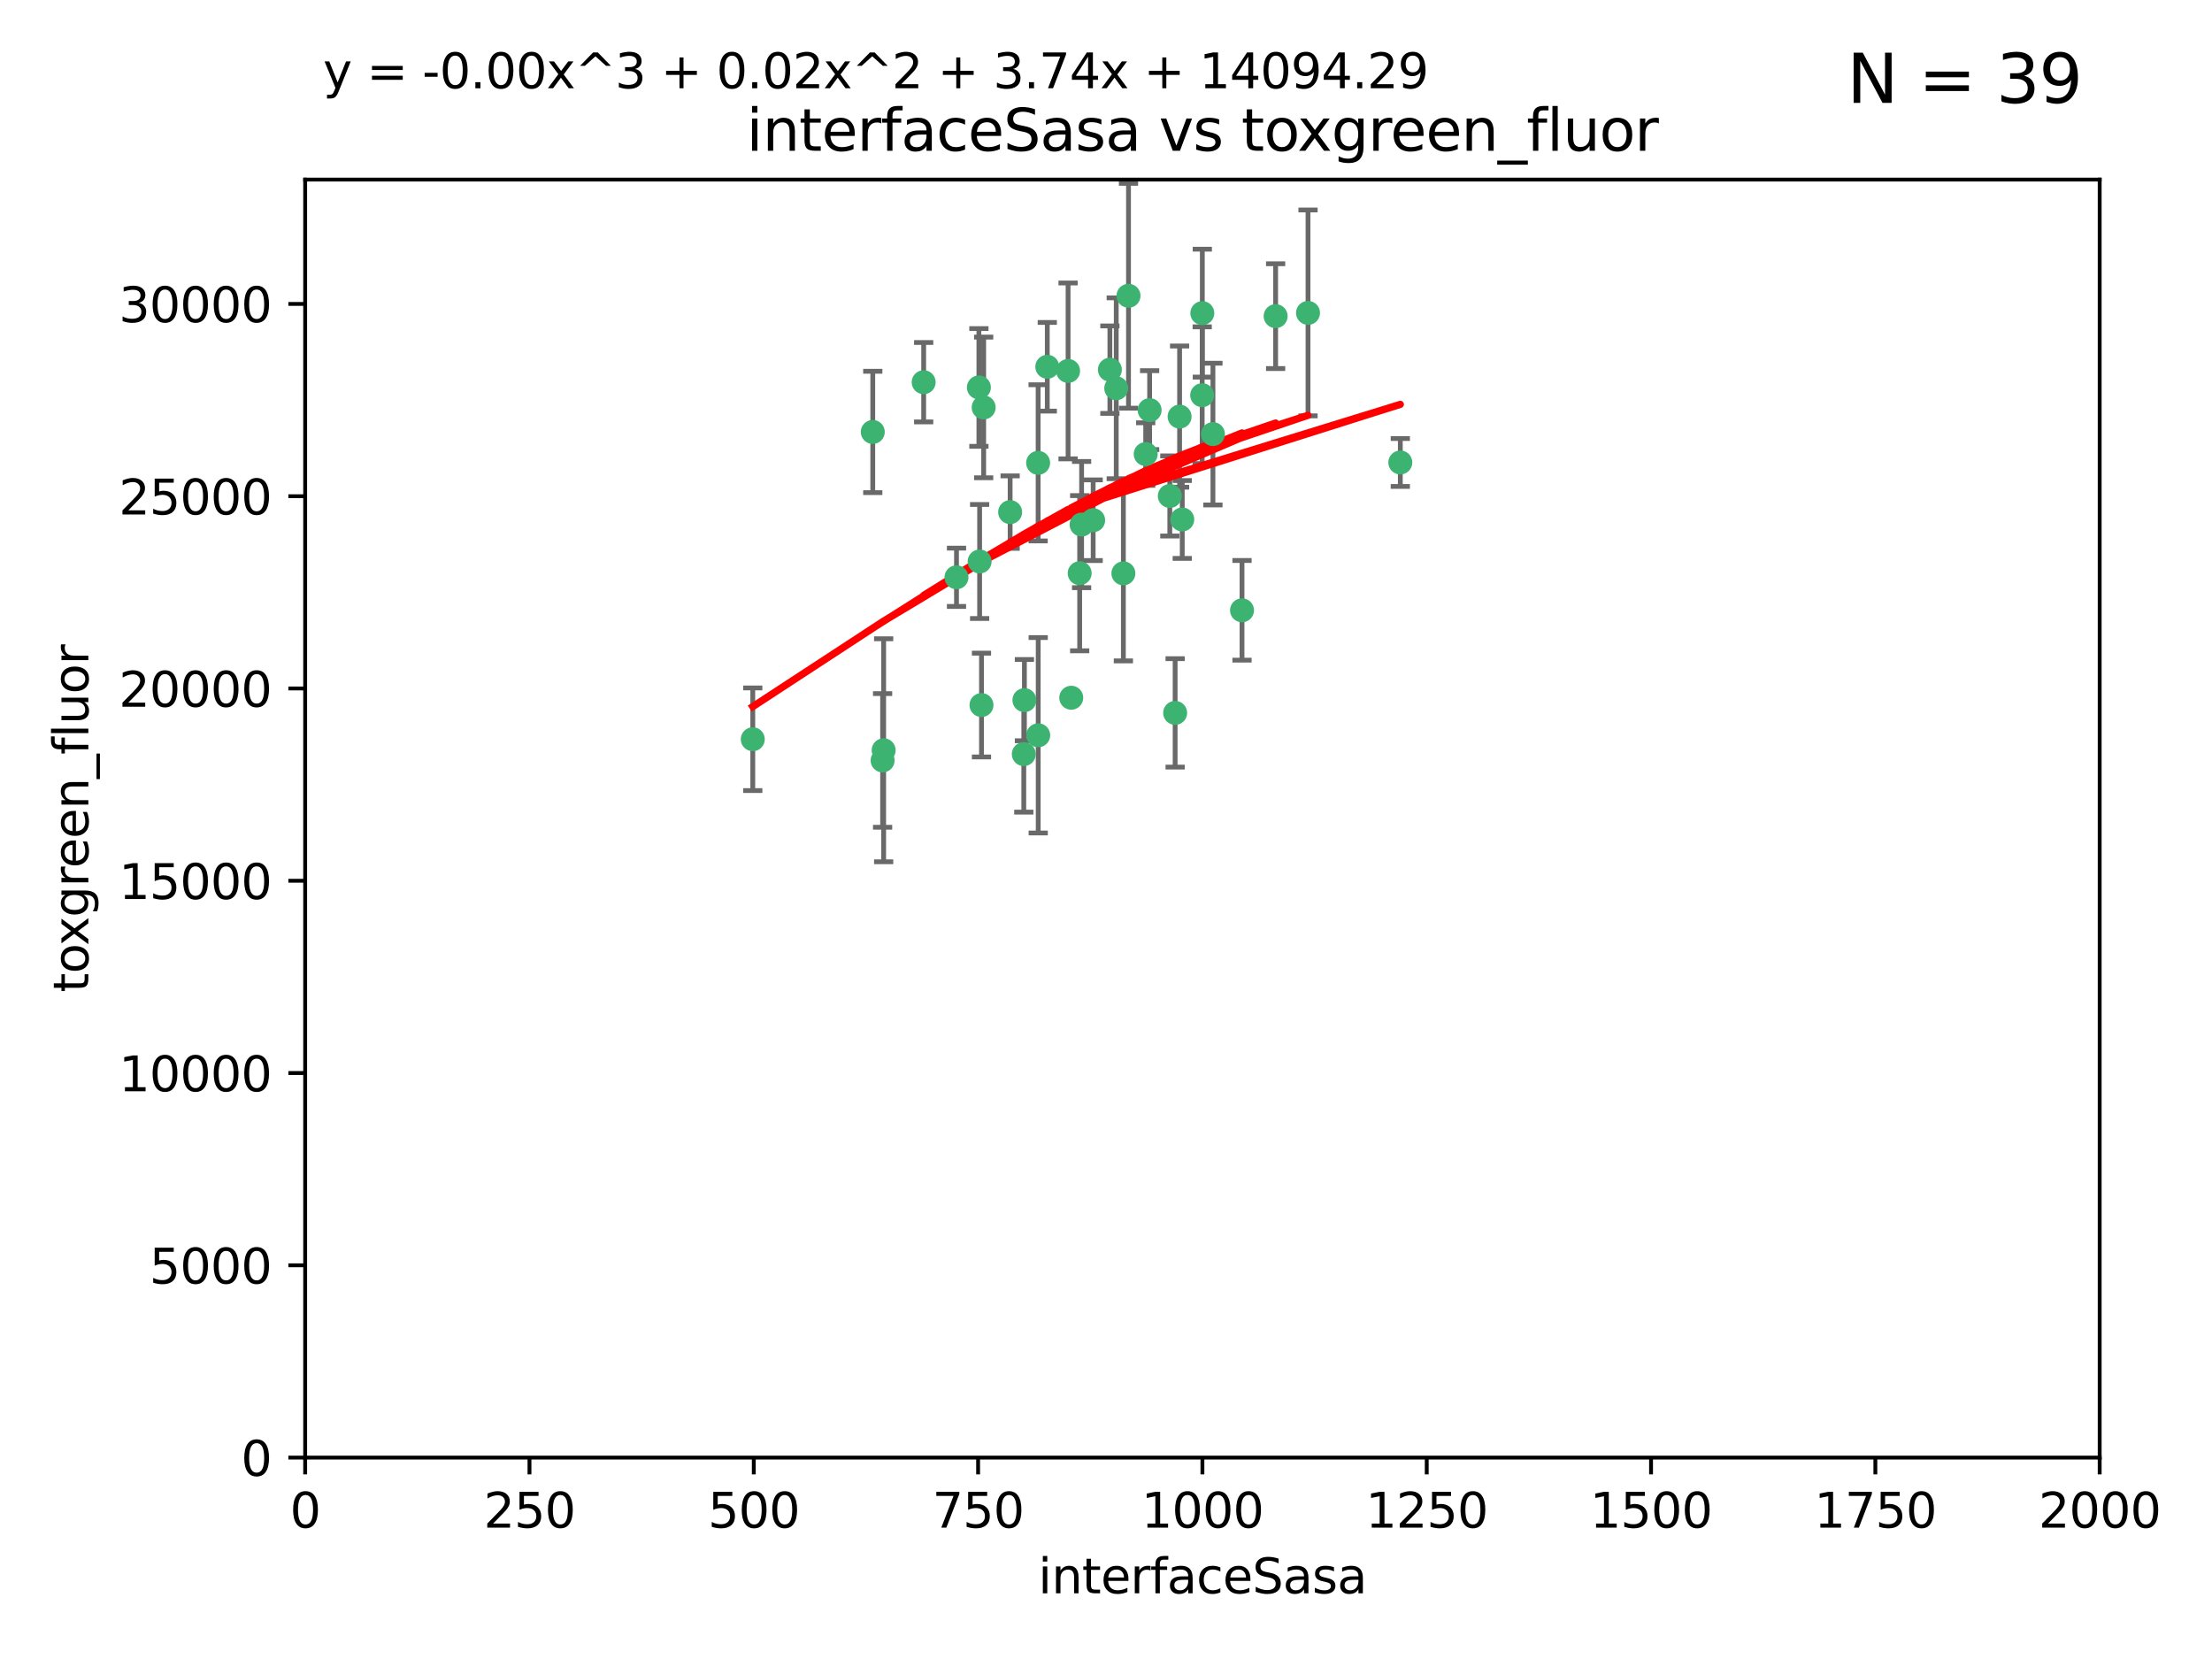 <?xml version="1.0" encoding="utf-8" standalone="no"?>
<!DOCTYPE svg PUBLIC "-//W3C//DTD SVG 1.1//EN"
  "http://www.w3.org/Graphics/SVG/1.1/DTD/svg11.dtd">
<svg xmlns:xlink="http://www.w3.org/1999/xlink" width="460.8pt" height="345.6pt" viewBox="0 0 460.8 345.6" xmlns="http://www.w3.org/2000/svg" version="1.1">
 <defs>
  <style type="text/css">*{stroke-linejoin: round; stroke-linecap: butt}</style>
 </defs>
 <g id="figure_1">
  <g id="patch_1">
   <path d="M 0 345.6 
L 460.8 345.6 
L 460.8 0 
L 0 0 
z
" style="fill: #ffffff"/>
  </g>
  <g id="axes_1">
   <g id="patch_2">
    <path d="M 63.571 303.64 
L 437.4 303.64 
L 437.4 37.411 
L 63.571 37.411 
z
" style="fill: #ffffff"/>
   </g>
   <g id="PathCollection_1">
    <defs>
     <path id="m21796eef54" d="M 0 1.118 
C 0.297 1.118 0.581 1 0.791 0.791 
C 1 0.581 1.118 0.297 1.118 0 
C 1.118 -0.297 1 -0.581 0.791 -0.791 
C 0.581 -1 0.297 -1.118 0 -1.118 
C -0.297 -1.118 -0.581 -1 -0.791 -0.791 
C -1 -0.581 -1.118 -0.297 -1.118 0 
C -1.118 0.297 -1 0.581 -0.791 0.791 
C -0.581 1 -0.297 1.118 0 1.118 
z
" style="stroke: #3cb371"/>
    </defs>
    <g clip-path="url(#p84c260fe62)">
     <use xlink:href="#m21796eef54" x="243.693" y="103.319" style="fill: #3cb371; stroke: #3cb371"/>
     <use xlink:href="#m21796eef54" x="272.484" y="65.184" style="fill: #3cb371; stroke: #3cb371"/>
     <use xlink:href="#m21796eef54" x="239.489" y="85.438" style="fill: #3cb371; stroke: #3cb371"/>
     <use xlink:href="#m21796eef54" x="250.437" y="82.326" style="fill: #3cb371; stroke: #3cb371"/>
     <use xlink:href="#m21796eef54" x="218.168" y="76.407" style="fill: #3cb371; stroke: #3cb371"/>
     <use xlink:href="#m21796eef54" x="265.738" y="65.86" style="fill: #3cb371; stroke: #3cb371"/>
     <use xlink:href="#m21796eef54" x="246.284" y="108.214" style="fill: #3cb371; stroke: #3cb371"/>
     <use xlink:href="#m21796eef54" x="252.676" y="90.426" style="fill: #3cb371; stroke: #3cb371"/>
     <use xlink:href="#m21796eef54" x="235.088" y="61.614" style="fill: #3cb371; stroke: #3cb371"/>
     <use xlink:href="#m21796eef54" x="258.734" y="127.138" style="fill: #3cb371; stroke: #3cb371"/>
     <use xlink:href="#m21796eef54" x="232.534" y="80.887" style="fill: #3cb371; stroke: #3cb371"/>
     <use xlink:href="#m21796eef54" x="234.02" y="119.44" style="fill: #3cb371; stroke: #3cb371"/>
     <use xlink:href="#m21796eef54" x="223.161" y="145.351" style="fill: #3cb371; stroke: #3cb371"/>
     <use xlink:href="#m21796eef54" x="238.669" y="94.593" style="fill: #3cb371; stroke: #3cb371"/>
     <use xlink:href="#m21796eef54" x="227.725" y="108.37" style="fill: #3cb371; stroke: #3cb371"/>
     <use xlink:href="#m21796eef54" x="210.43" y="106.684" style="fill: #3cb371; stroke: #3cb371"/>
     <use xlink:href="#m21796eef54" x="231.211" y="77.01" style="fill: #3cb371; stroke: #3cb371"/>
     <use xlink:href="#m21796eef54" x="213.404" y="145.851" style="fill: #3cb371; stroke: #3cb371"/>
     <use xlink:href="#m21796eef54" x="245.731" y="86.787" style="fill: #3cb371; stroke: #3cb371"/>
     <use xlink:href="#m21796eef54" x="204.916" y="84.877" style="fill: #3cb371; stroke: #3cb371"/>
     <use xlink:href="#m21796eef54" x="192.417" y="79.621" style="fill: #3cb371; stroke: #3cb371"/>
     <use xlink:href="#m21796eef54" x="213.275" y="157.094" style="fill: #3cb371; stroke: #3cb371"/>
     <use xlink:href="#m21796eef54" x="222.501" y="77.272" style="fill: #3cb371; stroke: #3cb371"/>
     <use xlink:href="#m21796eef54" x="291.711" y="96.341" style="fill: #3cb371; stroke: #3cb371"/>
     <use xlink:href="#m21796eef54" x="224.916" y="119.409" style="fill: #3cb371; stroke: #3cb371"/>
     <use xlink:href="#m21796eef54" x="250.465" y="65.233" style="fill: #3cb371; stroke: #3cb371"/>
     <use xlink:href="#m21796eef54" x="199.256" y="120.261" style="fill: #3cb371; stroke: #3cb371"/>
     <use xlink:href="#m21796eef54" x="204.462" y="146.874" style="fill: #3cb371; stroke: #3cb371"/>
     <use xlink:href="#m21796eef54" x="216.26" y="96.418" style="fill: #3cb371; stroke: #3cb371"/>
     <use xlink:href="#m21796eef54" x="203.92" y="80.711" style="fill: #3cb371; stroke: #3cb371"/>
     <use xlink:href="#m21796eef54" x="181.815" y="89.982" style="fill: #3cb371; stroke: #3cb371"/>
     <use xlink:href="#m21796eef54" x="204.073" y="116.968" style="fill: #3cb371; stroke: #3cb371"/>
     <use xlink:href="#m21796eef54" x="244.803" y="148.507" style="fill: #3cb371; stroke: #3cb371"/>
     <use xlink:href="#m21796eef54" x="216.278" y="153.171" style="fill: #3cb371; stroke: #3cb371"/>
     <use xlink:href="#m21796eef54" x="183.864" y="158.411" style="fill: #3cb371; stroke: #3cb371"/>
     <use xlink:href="#m21796eef54" x="225.318" y="109.281" style="fill: #3cb371; stroke: #3cb371"/>
     <use xlink:href="#m21796eef54" x="184.082" y="156.293" style="fill: #3cb371; stroke: #3cb371"/>
     <use xlink:href="#m21796eef54" x="156.817" y="153.996" style="fill: #3cb371; stroke: #3cb371"/>
    </g>
   </g>
   <g id="matplotlib.axis_1">
    <g id="xtick_1">
     <g id="line2d_1">
      <defs>
       <path id="m7d747f71e4" d="M 0 0 
L 0 3.5 
" style="stroke: #000000; stroke-width: 0.8"/>
      </defs>
      <g>
       <use xlink:href="#m7d747f71e4" x="63.571" y="303.64" style="stroke: #000000; stroke-width: 0.8"/>
      </g>
     </g>
     <g id="text_1">
      <!-- 0 -->
      <g transform="translate(60.39 318.238)scale(0.1 -0.1)">
       <defs>
        <path id="DejaVuSans-30" d="M 2034 4250 
Q 1547 4250 1301 3770 
Q 1056 3291 1056 2328 
Q 1056 1369 1301 889 
Q 1547 409 2034 409 
Q 2525 409 2770 889 
Q 3016 1369 3016 2328 
Q 3016 3291 2770 3770 
Q 2525 4250 2034 4250 
z
M 2034 4750 
Q 2819 4750 3233 4129 
Q 3647 3509 3647 2328 
Q 3647 1150 3233 529 
Q 2819 -91 2034 -91 
Q 1250 -91 836 529 
Q 422 1150 422 2328 
Q 422 3509 836 4129 
Q 1250 4750 2034 4750 
z
" transform="scale(0.016)"/>
       </defs>
       <use xlink:href="#DejaVuSans-30"/>
      </g>
     </g>
    </g>
    <g id="xtick_2">
     <g id="line2d_2">
      <g>
       <use xlink:href="#m7d747f71e4" x="110.3" y="303.64" style="stroke: #000000; stroke-width: 0.8"/>
      </g>
     </g>
     <g id="text_2">
      <!-- 250 -->
      <g transform="translate(100.756 318.238)scale(0.1 -0.1)">
       <defs>
        <path id="DejaVuSans-32" d="M 1228 531 
L 3431 531 
L 3431 0 
L 469 0 
L 469 531 
Q 828 903 1448 1529 
Q 2069 2156 2228 2338 
Q 2531 2678 2651 2914 
Q 2772 3150 2772 3378 
Q 2772 3750 2511 3984 
Q 2250 4219 1831 4219 
Q 1534 4219 1204 4116 
Q 875 4013 500 3803 
L 500 4441 
Q 881 4594 1212 4672 
Q 1544 4750 1819 4750 
Q 2544 4750 2975 4387 
Q 3406 4025 3406 3419 
Q 3406 3131 3298 2873 
Q 3191 2616 2906 2266 
Q 2828 2175 2409 1742 
Q 1991 1309 1228 531 
z
" transform="scale(0.016)"/>
        <path id="DejaVuSans-35" d="M 691 4666 
L 3169 4666 
L 3169 4134 
L 1269 4134 
L 1269 2991 
Q 1406 3038 1543 3061 
Q 1681 3084 1819 3084 
Q 2600 3084 3056 2656 
Q 3513 2228 3513 1497 
Q 3513 744 3044 326 
Q 2575 -91 1722 -91 
Q 1428 -91 1123 -41 
Q 819 9 494 109 
L 494 744 
Q 775 591 1075 516 
Q 1375 441 1709 441 
Q 2250 441 2565 725 
Q 2881 1009 2881 1497 
Q 2881 1984 2565 2268 
Q 2250 2553 1709 2553 
Q 1456 2553 1204 2497 
Q 953 2441 691 2322 
L 691 4666 
z
" transform="scale(0.016)"/>
       </defs>
       <use xlink:href="#DejaVuSans-32"/>
       <use xlink:href="#DejaVuSans-35" x="63.623"/>
       <use xlink:href="#DejaVuSans-30" x="127.246"/>
      </g>
     </g>
    </g>
    <g id="xtick_3">
     <g id="line2d_3">
      <g>
       <use xlink:href="#m7d747f71e4" x="157.028" y="303.64" style="stroke: #000000; stroke-width: 0.8"/>
      </g>
     </g>
     <g id="text_3">
      <!-- 500 -->
      <g transform="translate(147.485 318.238)scale(0.1 -0.1)">
       <use xlink:href="#DejaVuSans-35"/>
       <use xlink:href="#DejaVuSans-30" x="63.623"/>
       <use xlink:href="#DejaVuSans-30" x="127.246"/>
      </g>
     </g>
    </g>
    <g id="xtick_4">
     <g id="line2d_4">
      <g>
       <use xlink:href="#m7d747f71e4" x="203.757" y="303.64" style="stroke: #000000; stroke-width: 0.8"/>
      </g>
     </g>
     <g id="text_4">
      <!-- 750 -->
      <g transform="translate(194.213 318.238)scale(0.1 -0.1)">
       <defs>
        <path id="DejaVuSans-37" d="M 525 4666 
L 3525 4666 
L 3525 4397 
L 1831 0 
L 1172 0 
L 2766 4134 
L 525 4134 
L 525 4666 
z
" transform="scale(0.016)"/>
       </defs>
       <use xlink:href="#DejaVuSans-37"/>
       <use xlink:href="#DejaVuSans-35" x="63.623"/>
       <use xlink:href="#DejaVuSans-30" x="127.246"/>
      </g>
     </g>
    </g>
    <g id="xtick_5">
     <g id="line2d_5">
      <g>
       <use xlink:href="#m7d747f71e4" x="250.486" y="303.64" style="stroke: #000000; stroke-width: 0.8"/>
      </g>
     </g>
     <g id="text_5">
      <!-- 1000 -->
      <g transform="translate(237.761 318.238)scale(0.1 -0.1)">
       <defs>
        <path id="DejaVuSans-31" d="M 794 531 
L 1825 531 
L 1825 4091 
L 703 3866 
L 703 4441 
L 1819 4666 
L 2450 4666 
L 2450 531 
L 3481 531 
L 3481 0 
L 794 0 
L 794 531 
z
" transform="scale(0.016)"/>
       </defs>
       <use xlink:href="#DejaVuSans-31"/>
       <use xlink:href="#DejaVuSans-30" x="63.623"/>
       <use xlink:href="#DejaVuSans-30" x="127.246"/>
       <use xlink:href="#DejaVuSans-30" x="190.869"/>
      </g>
     </g>
    </g>
    <g id="xtick_6">
     <g id="line2d_6">
      <g>
       <use xlink:href="#m7d747f71e4" x="297.214" y="303.64" style="stroke: #000000; stroke-width: 0.8"/>
      </g>
     </g>
     <g id="text_6">
      <!-- 1250 -->
      <g transform="translate(284.489 318.238)scale(0.1 -0.1)">
       <use xlink:href="#DejaVuSans-31"/>
       <use xlink:href="#DejaVuSans-32" x="63.623"/>
       <use xlink:href="#DejaVuSans-35" x="127.246"/>
       <use xlink:href="#DejaVuSans-30" x="190.869"/>
      </g>
     </g>
    </g>
    <g id="xtick_7">
     <g id="line2d_7">
      <g>
       <use xlink:href="#m7d747f71e4" x="343.943" y="303.64" style="stroke: #000000; stroke-width: 0.8"/>
      </g>
     </g>
     <g id="text_7">
      <!-- 1500 -->
      <g transform="translate(331.218 318.238)scale(0.1 -0.1)">
       <use xlink:href="#DejaVuSans-31"/>
       <use xlink:href="#DejaVuSans-35" x="63.623"/>
       <use xlink:href="#DejaVuSans-30" x="127.246"/>
       <use xlink:href="#DejaVuSans-30" x="190.869"/>
      </g>
     </g>
    </g>
    <g id="xtick_8">
     <g id="line2d_8">
      <g>
       <use xlink:href="#m7d747f71e4" x="390.671" y="303.64" style="stroke: #000000; stroke-width: 0.8"/>
      </g>
     </g>
     <g id="text_8">
      <!-- 1750 -->
      <g transform="translate(377.946 318.238)scale(0.1 -0.1)">
       <use xlink:href="#DejaVuSans-31"/>
       <use xlink:href="#DejaVuSans-37" x="63.623"/>
       <use xlink:href="#DejaVuSans-35" x="127.246"/>
       <use xlink:href="#DejaVuSans-30" x="190.869"/>
      </g>
     </g>
    </g>
    <g id="xtick_9">
     <g id="line2d_9">
      <g>
       <use xlink:href="#m7d747f71e4" x="437.4" y="303.64" style="stroke: #000000; stroke-width: 0.8"/>
      </g>
     </g>
     <g id="text_9">
      <!-- 2000 -->
      <g transform="translate(424.675 318.238)scale(0.1 -0.1)">
       <use xlink:href="#DejaVuSans-32"/>
       <use xlink:href="#DejaVuSans-30" x="63.623"/>
       <use xlink:href="#DejaVuSans-30" x="127.246"/>
       <use xlink:href="#DejaVuSans-30" x="190.869"/>
      </g>
     </g>
    </g>
    <g id="text_10">
     <!-- interfaceSasa -->
     <g transform="translate(216.279 331.917)scale(0.1 -0.1)">
      <defs>
       <path id="DejaVuSans-69" d="M 603 3500 
L 1178 3500 
L 1178 0 
L 603 0 
L 603 3500 
z
M 603 4863 
L 1178 4863 
L 1178 4134 
L 603 4134 
L 603 4863 
z
" transform="scale(0.016)"/>
       <path id="DejaVuSans-6e" d="M 3513 2113 
L 3513 0 
L 2938 0 
L 2938 2094 
Q 2938 2591 2744 2837 
Q 2550 3084 2163 3084 
Q 1697 3084 1428 2787 
Q 1159 2491 1159 1978 
L 1159 0 
L 581 0 
L 581 3500 
L 1159 3500 
L 1159 2956 
Q 1366 3272 1645 3428 
Q 1925 3584 2291 3584 
Q 2894 3584 3203 3211 
Q 3513 2838 3513 2113 
z
" transform="scale(0.016)"/>
       <path id="DejaVuSans-74" d="M 1172 4494 
L 1172 3500 
L 2356 3500 
L 2356 3053 
L 1172 3053 
L 1172 1153 
Q 1172 725 1289 603 
Q 1406 481 1766 481 
L 2356 481 
L 2356 0 
L 1766 0 
Q 1100 0 847 248 
Q 594 497 594 1153 
L 594 3053 
L 172 3053 
L 172 3500 
L 594 3500 
L 594 4494 
L 1172 4494 
z
" transform="scale(0.016)"/>
       <path id="DejaVuSans-65" d="M 3597 1894 
L 3597 1613 
L 953 1613 
Q 991 1019 1311 708 
Q 1631 397 2203 397 
Q 2534 397 2845 478 
Q 3156 559 3463 722 
L 3463 178 
Q 3153 47 2828 -22 
Q 2503 -91 2169 -91 
Q 1331 -91 842 396 
Q 353 884 353 1716 
Q 353 2575 817 3079 
Q 1281 3584 2069 3584 
Q 2775 3584 3186 3129 
Q 3597 2675 3597 1894 
z
M 3022 2063 
Q 3016 2534 2758 2815 
Q 2500 3097 2075 3097 
Q 1594 3097 1305 2825 
Q 1016 2553 972 2059 
L 3022 2063 
z
" transform="scale(0.016)"/>
       <path id="DejaVuSans-72" d="M 2631 2963 
Q 2534 3019 2420 3045 
Q 2306 3072 2169 3072 
Q 1681 3072 1420 2755 
Q 1159 2438 1159 1844 
L 1159 0 
L 581 0 
L 581 3500 
L 1159 3500 
L 1159 2956 
Q 1341 3275 1631 3429 
Q 1922 3584 2338 3584 
Q 2397 3584 2469 3576 
Q 2541 3569 2628 3553 
L 2631 2963 
z
" transform="scale(0.016)"/>
       <path id="DejaVuSans-66" d="M 2375 4863 
L 2375 4384 
L 1825 4384 
Q 1516 4384 1395 4259 
Q 1275 4134 1275 3809 
L 1275 3500 
L 2222 3500 
L 2222 3053 
L 1275 3053 
L 1275 0 
L 697 0 
L 697 3053 
L 147 3053 
L 147 3500 
L 697 3500 
L 697 3744 
Q 697 4328 969 4595 
Q 1241 4863 1831 4863 
L 2375 4863 
z
" transform="scale(0.016)"/>
       <path id="DejaVuSans-61" d="M 2194 1759 
Q 1497 1759 1228 1600 
Q 959 1441 959 1056 
Q 959 750 1161 570 
Q 1363 391 1709 391 
Q 2188 391 2477 730 
Q 2766 1069 2766 1631 
L 2766 1759 
L 2194 1759 
z
M 3341 1997 
L 3341 0 
L 2766 0 
L 2766 531 
Q 2569 213 2275 61 
Q 1981 -91 1556 -91 
Q 1019 -91 701 211 
Q 384 513 384 1019 
Q 384 1609 779 1909 
Q 1175 2209 1959 2209 
L 2766 2209 
L 2766 2266 
Q 2766 2663 2505 2880 
Q 2244 3097 1772 3097 
Q 1472 3097 1187 3025 
Q 903 2953 641 2809 
L 641 3341 
Q 956 3463 1253 3523 
Q 1550 3584 1831 3584 
Q 2591 3584 2966 3190 
Q 3341 2797 3341 1997 
z
" transform="scale(0.016)"/>
       <path id="DejaVuSans-63" d="M 3122 3366 
L 3122 2828 
Q 2878 2963 2633 3030 
Q 2388 3097 2138 3097 
Q 1578 3097 1268 2742 
Q 959 2388 959 1747 
Q 959 1106 1268 751 
Q 1578 397 2138 397 
Q 2388 397 2633 464 
Q 2878 531 3122 666 
L 3122 134 
Q 2881 22 2623 -34 
Q 2366 -91 2075 -91 
Q 1284 -91 818 406 
Q 353 903 353 1747 
Q 353 2603 823 3093 
Q 1294 3584 2113 3584 
Q 2378 3584 2631 3529 
Q 2884 3475 3122 3366 
z
" transform="scale(0.016)"/>
       <path id="DejaVuSans-53" d="M 3425 4513 
L 3425 3897 
Q 3066 4069 2747 4153 
Q 2428 4238 2131 4238 
Q 1616 4238 1336 4038 
Q 1056 3838 1056 3469 
Q 1056 3159 1242 3001 
Q 1428 2844 1947 2747 
L 2328 2669 
Q 3034 2534 3370 2195 
Q 3706 1856 3706 1288 
Q 3706 609 3251 259 
Q 2797 -91 1919 -91 
Q 1588 -91 1214 -16 
Q 841 59 441 206 
L 441 856 
Q 825 641 1194 531 
Q 1563 422 1919 422 
Q 2459 422 2753 634 
Q 3047 847 3047 1241 
Q 3047 1584 2836 1778 
Q 2625 1972 2144 2069 
L 1759 2144 
Q 1053 2284 737 2584 
Q 422 2884 422 3419 
Q 422 4038 858 4394 
Q 1294 4750 2059 4750 
Q 2388 4750 2728 4690 
Q 3069 4631 3425 4513 
z
" transform="scale(0.016)"/>
       <path id="DejaVuSans-73" d="M 2834 3397 
L 2834 2853 
Q 2591 2978 2328 3040 
Q 2066 3103 1784 3103 
Q 1356 3103 1142 2972 
Q 928 2841 928 2578 
Q 928 2378 1081 2264 
Q 1234 2150 1697 2047 
L 1894 2003 
Q 2506 1872 2764 1633 
Q 3022 1394 3022 966 
Q 3022 478 2636 193 
Q 2250 -91 1575 -91 
Q 1294 -91 989 -36 
Q 684 19 347 128 
L 347 722 
Q 666 556 975 473 
Q 1284 391 1588 391 
Q 1994 391 2212 530 
Q 2431 669 2431 922 
Q 2431 1156 2273 1281 
Q 2116 1406 1581 1522 
L 1381 1569 
Q 847 1681 609 1914 
Q 372 2147 372 2553 
Q 372 3047 722 3315 
Q 1072 3584 1716 3584 
Q 2034 3584 2315 3537 
Q 2597 3491 2834 3397 
z
" transform="scale(0.016)"/>
      </defs>
      <use xlink:href="#DejaVuSans-69"/>
      <use xlink:href="#DejaVuSans-6e" x="27.783"/>
      <use xlink:href="#DejaVuSans-74" x="91.162"/>
      <use xlink:href="#DejaVuSans-65" x="130.371"/>
      <use xlink:href="#DejaVuSans-72" x="191.895"/>
      <use xlink:href="#DejaVuSans-66" x="233.008"/>
      <use xlink:href="#DejaVuSans-61" x="268.213"/>
      <use xlink:href="#DejaVuSans-63" x="329.492"/>
      <use xlink:href="#DejaVuSans-65" x="384.473"/>
      <use xlink:href="#DejaVuSans-53" x="445.996"/>
      <use xlink:href="#DejaVuSans-61" x="509.473"/>
      <use xlink:href="#DejaVuSans-73" x="570.752"/>
      <use xlink:href="#DejaVuSans-61" x="622.852"/>
     </g>
    </g>
   </g>
   <g id="matplotlib.axis_2">
    <g id="ytick_1">
     <g id="line2d_10">
      <defs>
       <path id="ma03fed3ca2" d="M 0 0 
L -3.5 0 
" style="stroke: #000000; stroke-width: 0.8"/>
      </defs>
      <g>
       <use xlink:href="#ma03fed3ca2" x="63.571" y="303.64" style="stroke: #000000; stroke-width: 0.8"/>
      </g>
     </g>
     <g id="text_11">
      <!-- 0 -->
      <g transform="translate(50.209 307.439)scale(0.1 -0.1)">
       <use xlink:href="#DejaVuSans-30"/>
      </g>
     </g>
    </g>
    <g id="ytick_2">
     <g id="line2d_11">
      <g>
       <use xlink:href="#ma03fed3ca2" x="63.571" y="263.586" style="stroke: #000000; stroke-width: 0.8"/>
      </g>
     </g>
     <g id="text_12">
      <!-- 5000 -->
      <g transform="translate(31.121 267.385)scale(0.1 -0.1)">
       <use xlink:href="#DejaVuSans-35"/>
       <use xlink:href="#DejaVuSans-30" x="63.623"/>
       <use xlink:href="#DejaVuSans-30" x="127.246"/>
       <use xlink:href="#DejaVuSans-30" x="190.869"/>
      </g>
     </g>
    </g>
    <g id="ytick_3">
     <g id="line2d_12">
      <g>
       <use xlink:href="#ma03fed3ca2" x="63.571" y="223.532" style="stroke: #000000; stroke-width: 0.8"/>
      </g>
     </g>
     <g id="text_13">
      <!-- 10000 -->
      <g transform="translate(24.759 227.331)scale(0.1 -0.1)">
       <use xlink:href="#DejaVuSans-31"/>
       <use xlink:href="#DejaVuSans-30" x="63.623"/>
       <use xlink:href="#DejaVuSans-30" x="127.246"/>
       <use xlink:href="#DejaVuSans-30" x="190.869"/>
       <use xlink:href="#DejaVuSans-30" x="254.492"/>
      </g>
     </g>
    </g>
    <g id="ytick_4">
     <g id="line2d_13">
      <g>
       <use xlink:href="#ma03fed3ca2" x="63.571" y="183.478" style="stroke: #000000; stroke-width: 0.8"/>
      </g>
     </g>
     <g id="text_14">
      <!-- 15000 -->
      <g transform="translate(24.759 187.278)scale(0.1 -0.1)">
       <use xlink:href="#DejaVuSans-31"/>
       <use xlink:href="#DejaVuSans-35" x="63.623"/>
       <use xlink:href="#DejaVuSans-30" x="127.246"/>
       <use xlink:href="#DejaVuSans-30" x="190.869"/>
       <use xlink:href="#DejaVuSans-30" x="254.492"/>
      </g>
     </g>
    </g>
    <g id="ytick_5">
     <g id="line2d_14">
      <g>
       <use xlink:href="#ma03fed3ca2" x="63.571" y="143.424" style="stroke: #000000; stroke-width: 0.8"/>
      </g>
     </g>
     <g id="text_15">
      <!-- 20000 -->
      <g transform="translate(24.759 147.224)scale(0.1 -0.1)">
       <use xlink:href="#DejaVuSans-32"/>
       <use xlink:href="#DejaVuSans-30" x="63.623"/>
       <use xlink:href="#DejaVuSans-30" x="127.246"/>
       <use xlink:href="#DejaVuSans-30" x="190.869"/>
       <use xlink:href="#DejaVuSans-30" x="254.492"/>
      </g>
     </g>
    </g>
    <g id="ytick_6">
     <g id="line2d_15">
      <g>
       <use xlink:href="#ma03fed3ca2" x="63.571" y="103.371" style="stroke: #000000; stroke-width: 0.8"/>
      </g>
     </g>
     <g id="text_16">
      <!-- 25000 -->
      <g transform="translate(24.759 107.17)scale(0.1 -0.1)">
       <use xlink:href="#DejaVuSans-32"/>
       <use xlink:href="#DejaVuSans-35" x="63.623"/>
       <use xlink:href="#DejaVuSans-30" x="127.246"/>
       <use xlink:href="#DejaVuSans-30" x="190.869"/>
       <use xlink:href="#DejaVuSans-30" x="254.492"/>
      </g>
     </g>
    </g>
    <g id="ytick_7">
     <g id="line2d_16">
      <g>
       <use xlink:href="#ma03fed3ca2" x="63.571" y="63.317" style="stroke: #000000; stroke-width: 0.8"/>
      </g>
     </g>
     <g id="text_17">
      <!-- 30000 -->
      <g transform="translate(24.759 67.116)scale(0.1 -0.1)">
       <defs>
        <path id="DejaVuSans-33" d="M 2597 2516 
Q 3050 2419 3304 2112 
Q 3559 1806 3559 1356 
Q 3559 666 3084 287 
Q 2609 -91 1734 -91 
Q 1441 -91 1130 -33 
Q 819 25 488 141 
L 488 750 
Q 750 597 1062 519 
Q 1375 441 1716 441 
Q 2309 441 2620 675 
Q 2931 909 2931 1356 
Q 2931 1769 2642 2001 
Q 2353 2234 1838 2234 
L 1294 2234 
L 1294 2753 
L 1863 2753 
Q 2328 2753 2575 2939 
Q 2822 3125 2822 3475 
Q 2822 3834 2567 4026 
Q 2313 4219 1838 4219 
Q 1578 4219 1281 4162 
Q 984 4106 628 3988 
L 628 4550 
Q 988 4650 1302 4700 
Q 1616 4750 1894 4750 
Q 2613 4750 3031 4423 
Q 3450 4097 3450 3541 
Q 3450 3153 3228 2886 
Q 3006 2619 2597 2516 
z
" transform="scale(0.016)"/>
       </defs>
       <use xlink:href="#DejaVuSans-33"/>
       <use xlink:href="#DejaVuSans-30" x="63.623"/>
       <use xlink:href="#DejaVuSans-30" x="127.246"/>
       <use xlink:href="#DejaVuSans-30" x="190.869"/>
       <use xlink:href="#DejaVuSans-30" x="254.492"/>
      </g>
     </g>
    </g>
    <g id="text_18">
     <!-- toxgreen_fluor -->
     <g transform="translate(18.401 206.72)rotate(-90)scale(0.1 -0.1)">
      <defs>
       <path id="DejaVuSans-6f" d="M 1959 3097 
Q 1497 3097 1228 2736 
Q 959 2375 959 1747 
Q 959 1119 1226 758 
Q 1494 397 1959 397 
Q 2419 397 2687 759 
Q 2956 1122 2956 1747 
Q 2956 2369 2687 2733 
Q 2419 3097 1959 3097 
z
M 1959 3584 
Q 2709 3584 3137 3096 
Q 3566 2609 3566 1747 
Q 3566 888 3137 398 
Q 2709 -91 1959 -91 
Q 1206 -91 779 398 
Q 353 888 353 1747 
Q 353 2609 779 3096 
Q 1206 3584 1959 3584 
z
" transform="scale(0.016)"/>
       <path id="DejaVuSans-78" d="M 3513 3500 
L 2247 1797 
L 3578 0 
L 2900 0 
L 1881 1375 
L 863 0 
L 184 0 
L 1544 1831 
L 300 3500 
L 978 3500 
L 1906 2253 
L 2834 3500 
L 3513 3500 
z
" transform="scale(0.016)"/>
       <path id="DejaVuSans-67" d="M 2906 1791 
Q 2906 2416 2648 2759 
Q 2391 3103 1925 3103 
Q 1463 3103 1205 2759 
Q 947 2416 947 1791 
Q 947 1169 1205 825 
Q 1463 481 1925 481 
Q 2391 481 2648 825 
Q 2906 1169 2906 1791 
z
M 3481 434 
Q 3481 -459 3084 -895 
Q 2688 -1331 1869 -1331 
Q 1566 -1331 1297 -1286 
Q 1028 -1241 775 -1147 
L 775 -588 
Q 1028 -725 1275 -790 
Q 1522 -856 1778 -856 
Q 2344 -856 2625 -561 
Q 2906 -266 2906 331 
L 2906 616 
Q 2728 306 2450 153 
Q 2172 0 1784 0 
Q 1141 0 747 490 
Q 353 981 353 1791 
Q 353 2603 747 3093 
Q 1141 3584 1784 3584 
Q 2172 3584 2450 3431 
Q 2728 3278 2906 2969 
L 2906 3500 
L 3481 3500 
L 3481 434 
z
" transform="scale(0.016)"/>
       <path id="DejaVuSans-5f" d="M 3263 -1063 
L 3263 -1509 
L -63 -1509 
L -63 -1063 
L 3263 -1063 
z
" transform="scale(0.016)"/>
       <path id="DejaVuSans-6c" d="M 603 4863 
L 1178 4863 
L 1178 0 
L 603 0 
L 603 4863 
z
" transform="scale(0.016)"/>
       <path id="DejaVuSans-75" d="M 544 1381 
L 544 3500 
L 1119 3500 
L 1119 1403 
Q 1119 906 1312 657 
Q 1506 409 1894 409 
Q 2359 409 2629 706 
Q 2900 1003 2900 1516 
L 2900 3500 
L 3475 3500 
L 3475 0 
L 2900 0 
L 2900 538 
Q 2691 219 2414 64 
Q 2138 -91 1772 -91 
Q 1169 -91 856 284 
Q 544 659 544 1381 
z
M 1991 3584 
L 1991 3584 
z
" transform="scale(0.016)"/>
      </defs>
      <use xlink:href="#DejaVuSans-74"/>
      <use xlink:href="#DejaVuSans-6f" x="39.209"/>
      <use xlink:href="#DejaVuSans-78" x="97.266"/>
      <use xlink:href="#DejaVuSans-67" x="156.445"/>
      <use xlink:href="#DejaVuSans-72" x="219.922"/>
      <use xlink:href="#DejaVuSans-65" x="258.785"/>
      <use xlink:href="#DejaVuSans-65" x="320.309"/>
      <use xlink:href="#DejaVuSans-6e" x="381.832"/>
      <use xlink:href="#DejaVuSans-5f" x="445.211"/>
      <use xlink:href="#DejaVuSans-66" x="495.211"/>
      <use xlink:href="#DejaVuSans-6c" x="530.416"/>
      <use xlink:href="#DejaVuSans-75" x="558.199"/>
      <use xlink:href="#DejaVuSans-6f" x="621.578"/>
      <use xlink:href="#DejaVuSans-72" x="682.76"/>
     </g>
    </g>
   </g>
   <g id="LineCollection_1">
    <path d="M 243.693 111.662 
L 243.693 94.976 
" clip-path="url(#p84c260fe62)" style="fill: none; stroke: #696969"/>
    <path d="M 272.484 86.629 
L 272.484 43.739 
" clip-path="url(#p84c260fe62)" style="fill: none; stroke: #696969"/>
    <path d="M 239.489 93.658 
L 239.489 77.218 
" clip-path="url(#p84c260fe62)" style="fill: none; stroke: #696969"/>
    <path d="M 250.437 96.567 
L 250.437 68.086 
" clip-path="url(#p84c260fe62)" style="fill: none; stroke: #696969"/>
    <path d="M 218.168 85.641 
L 218.168 67.173 
" clip-path="url(#p84c260fe62)" style="fill: none; stroke: #696969"/>
    <path d="M 265.738 76.775 
L 265.738 54.946 
" clip-path="url(#p84c260fe62)" style="fill: none; stroke: #696969"/>
    <path d="M 246.284 116.326 
L 246.284 100.101 
" clip-path="url(#p84c260fe62)" style="fill: none; stroke: #696969"/>
    <path d="M 252.676 105.189 
L 252.676 75.663 
" clip-path="url(#p84c260fe62)" style="fill: none; stroke: #696969"/>
    <path d="M 235.088 85.029 
L 235.088 38.199 
" clip-path="url(#p84c260fe62)" style="fill: none; stroke: #696969"/>
    <path d="M 258.734 137.518 
L 258.734 116.759 
" clip-path="url(#p84c260fe62)" style="fill: none; stroke: #696969"/>
    <path d="M 232.534 99.727 
L 232.534 62.047 
" clip-path="url(#p84c260fe62)" style="fill: none; stroke: #696969"/>
    <path d="M 234.02 137.675 
L 234.02 101.206 
" clip-path="url(#p84c260fe62)" style="fill: none; stroke: #696969"/>
    <path d="M 223.161 145.95 
L 223.161 144.752 
" clip-path="url(#p84c260fe62)" style="fill: none; stroke: #696969"/>
    <path d="M 238.669 101.108 
L 238.669 88.078 
" clip-path="url(#p84c260fe62)" style="fill: none; stroke: #696969"/>
    <path d="M 227.725 116.773 
L 227.725 99.966 
" clip-path="url(#p84c260fe62)" style="fill: none; stroke: #696969"/>
    <path d="M 210.43 114.235 
L 210.43 99.134 
" clip-path="url(#p84c260fe62)" style="fill: none; stroke: #696969"/>
    <path d="M 231.211 86.119 
L 231.211 67.901 
" clip-path="url(#p84c260fe62)" style="fill: none; stroke: #696969"/>
    <path d="M 213.404 154.314 
L 213.404 137.387 
" clip-path="url(#p84c260fe62)" style="fill: none; stroke: #696969"/>
    <path d="M 245.731 101.495 
L 245.731 72.08 
" clip-path="url(#p84c260fe62)" style="fill: none; stroke: #696969"/>
    <path d="M 204.916 99.526 
L 204.916 70.227 
" clip-path="url(#p84c260fe62)" style="fill: none; stroke: #696969"/>
    <path d="M 192.417 87.894 
L 192.417 71.347 
" clip-path="url(#p84c260fe62)" style="fill: none; stroke: #696969"/>
    <path d="M 213.275 169.182 
L 213.275 145.005 
" clip-path="url(#p84c260fe62)" style="fill: none; stroke: #696969"/>
    <path d="M 222.501 95.589 
L 222.501 58.955 
" clip-path="url(#p84c260fe62)" style="fill: none; stroke: #696969"/>
    <path d="M 291.711 101.329 
L 291.711 91.353 
" clip-path="url(#p84c260fe62)" style="fill: none; stroke: #696969"/>
    <path d="M 224.916 135.574 
L 224.916 103.243 
" clip-path="url(#p84c260fe62)" style="fill: none; stroke: #696969"/>
    <path d="M 250.465 78.556 
L 250.465 51.911 
" clip-path="url(#p84c260fe62)" style="fill: none; stroke: #696969"/>
    <path d="M 199.256 126.332 
L 199.256 114.19 
" clip-path="url(#p84c260fe62)" style="fill: none; stroke: #696969"/>
    <path d="M 204.462 157.684 
L 204.462 136.065 
" clip-path="url(#p84c260fe62)" style="fill: none; stroke: #696969"/>
    <path d="M 216.26 112.691 
L 216.26 80.146 
" clip-path="url(#p84c260fe62)" style="fill: none; stroke: #696969"/>
    <path d="M 203.92 92.975 
L 203.92 68.447 
" clip-path="url(#p84c260fe62)" style="fill: none; stroke: #696969"/>
    <path d="M 181.815 102.623 
L 181.815 77.342 
" clip-path="url(#p84c260fe62)" style="fill: none; stroke: #696969"/>
    <path d="M 204.073 128.842 
L 204.073 105.095 
" clip-path="url(#p84c260fe62)" style="fill: none; stroke: #696969"/>
    <path d="M 244.803 159.798 
L 244.803 137.216 
" clip-path="url(#p84c260fe62)" style="fill: none; stroke: #696969"/>
    <path d="M 216.278 173.526 
L 216.278 132.815 
" clip-path="url(#p84c260fe62)" style="fill: none; stroke: #696969"/>
    <path d="M 183.864 172.333 
L 183.864 144.489 
" clip-path="url(#p84c260fe62)" style="fill: none; stroke: #696969"/>
    <path d="M 225.318 122.425 
L 225.318 96.137 
" clip-path="url(#p84c260fe62)" style="fill: none; stroke: #696969"/>
    <path d="M 184.082 179.519 
L 184.082 133.067 
" clip-path="url(#p84c260fe62)" style="fill: none; stroke: #696969"/>
    <path d="M 156.817 164.686 
L 156.817 143.305 
" clip-path="url(#p84c260fe62)" style="fill: none; stroke: #696969"/>
   </g>
   <g id="line2d_17">
    <defs>
     <path id="md7449d743c" d="M 2 0 
L -2 -0 
" style="stroke: #696969"/>
    </defs>
    <g clip-path="url(#p84c260fe62)">
     <use xlink:href="#md7449d743c" x="243.693" y="111.662" style="fill: #696969; stroke: #696969"/>
     <use xlink:href="#md7449d743c" x="272.484" y="86.629" style="fill: #696969; stroke: #696969"/>
     <use xlink:href="#md7449d743c" x="239.489" y="93.658" style="fill: #696969; stroke: #696969"/>
     <use xlink:href="#md7449d743c" x="250.437" y="96.567" style="fill: #696969; stroke: #696969"/>
     <use xlink:href="#md7449d743c" x="218.168" y="85.641" style="fill: #696969; stroke: #696969"/>
     <use xlink:href="#md7449d743c" x="265.738" y="76.775" style="fill: #696969; stroke: #696969"/>
     <use xlink:href="#md7449d743c" x="246.284" y="116.326" style="fill: #696969; stroke: #696969"/>
     <use xlink:href="#md7449d743c" x="252.676" y="105.189" style="fill: #696969; stroke: #696969"/>
     <use xlink:href="#md7449d743c" x="235.088" y="85.029" style="fill: #696969; stroke: #696969"/>
     <use xlink:href="#md7449d743c" x="258.734" y="137.518" style="fill: #696969; stroke: #696969"/>
     <use xlink:href="#md7449d743c" x="232.534" y="99.727" style="fill: #696969; stroke: #696969"/>
     <use xlink:href="#md7449d743c" x="234.02" y="137.675" style="fill: #696969; stroke: #696969"/>
     <use xlink:href="#md7449d743c" x="223.161" y="145.95" style="fill: #696969; stroke: #696969"/>
     <use xlink:href="#md7449d743c" x="238.669" y="101.108" style="fill: #696969; stroke: #696969"/>
     <use xlink:href="#md7449d743c" x="227.725" y="116.773" style="fill: #696969; stroke: #696969"/>
     <use xlink:href="#md7449d743c" x="210.43" y="114.235" style="fill: #696969; stroke: #696969"/>
     <use xlink:href="#md7449d743c" x="231.211" y="86.119" style="fill: #696969; stroke: #696969"/>
     <use xlink:href="#md7449d743c" x="213.404" y="154.314" style="fill: #696969; stroke: #696969"/>
     <use xlink:href="#md7449d743c" x="245.731" y="101.495" style="fill: #696969; stroke: #696969"/>
     <use xlink:href="#md7449d743c" x="204.916" y="99.526" style="fill: #696969; stroke: #696969"/>
     <use xlink:href="#md7449d743c" x="192.417" y="87.894" style="fill: #696969; stroke: #696969"/>
     <use xlink:href="#md7449d743c" x="213.275" y="169.182" style="fill: #696969; stroke: #696969"/>
     <use xlink:href="#md7449d743c" x="222.501" y="95.589" style="fill: #696969; stroke: #696969"/>
     <use xlink:href="#md7449d743c" x="291.711" y="101.329" style="fill: #696969; stroke: #696969"/>
     <use xlink:href="#md7449d743c" x="224.916" y="135.574" style="fill: #696969; stroke: #696969"/>
     <use xlink:href="#md7449d743c" x="250.465" y="78.556" style="fill: #696969; stroke: #696969"/>
     <use xlink:href="#md7449d743c" x="199.256" y="126.332" style="fill: #696969; stroke: #696969"/>
     <use xlink:href="#md7449d743c" x="204.462" y="157.684" style="fill: #696969; stroke: #696969"/>
     <use xlink:href="#md7449d743c" x="216.26" y="112.691" style="fill: #696969; stroke: #696969"/>
     <use xlink:href="#md7449d743c" x="203.92" y="92.975" style="fill: #696969; stroke: #696969"/>
     <use xlink:href="#md7449d743c" x="181.815" y="102.623" style="fill: #696969; stroke: #696969"/>
     <use xlink:href="#md7449d743c" x="204.073" y="128.842" style="fill: #696969; stroke: #696969"/>
     <use xlink:href="#md7449d743c" x="244.803" y="159.798" style="fill: #696969; stroke: #696969"/>
     <use xlink:href="#md7449d743c" x="216.278" y="173.526" style="fill: #696969; stroke: #696969"/>
     <use xlink:href="#md7449d743c" x="183.864" y="172.333" style="fill: #696969; stroke: #696969"/>
     <use xlink:href="#md7449d743c" x="225.318" y="122.425" style="fill: #696969; stroke: #696969"/>
     <use xlink:href="#md7449d743c" x="184.082" y="179.519" style="fill: #696969; stroke: #696969"/>
     <use xlink:href="#md7449d743c" x="156.817" y="164.686" style="fill: #696969; stroke: #696969"/>
    </g>
   </g>
   <g id="line2d_18">
    <g clip-path="url(#p84c260fe62)">
     <use xlink:href="#md7449d743c" x="243.693" y="94.976" style="fill: #696969; stroke: #696969"/>
     <use xlink:href="#md7449d743c" x="272.484" y="43.739" style="fill: #696969; stroke: #696969"/>
     <use xlink:href="#md7449d743c" x="239.489" y="77.218" style="fill: #696969; stroke: #696969"/>
     <use xlink:href="#md7449d743c" x="250.437" y="68.086" style="fill: #696969; stroke: #696969"/>
     <use xlink:href="#md7449d743c" x="218.168" y="67.173" style="fill: #696969; stroke: #696969"/>
     <use xlink:href="#md7449d743c" x="265.738" y="54.946" style="fill: #696969; stroke: #696969"/>
     <use xlink:href="#md7449d743c" x="246.284" y="100.101" style="fill: #696969; stroke: #696969"/>
     <use xlink:href="#md7449d743c" x="252.676" y="75.663" style="fill: #696969; stroke: #696969"/>
     <use xlink:href="#md7449d743c" x="235.088" y="38.199" style="fill: #696969; stroke: #696969"/>
     <use xlink:href="#md7449d743c" x="258.734" y="116.759" style="fill: #696969; stroke: #696969"/>
     <use xlink:href="#md7449d743c" x="232.534" y="62.047" style="fill: #696969; stroke: #696969"/>
     <use xlink:href="#md7449d743c" x="234.02" y="101.206" style="fill: #696969; stroke: #696969"/>
     <use xlink:href="#md7449d743c" x="223.161" y="144.752" style="fill: #696969; stroke: #696969"/>
     <use xlink:href="#md7449d743c" x="238.669" y="88.078" style="fill: #696969; stroke: #696969"/>
     <use xlink:href="#md7449d743c" x="227.725" y="99.966" style="fill: #696969; stroke: #696969"/>
     <use xlink:href="#md7449d743c" x="210.43" y="99.134" style="fill: #696969; stroke: #696969"/>
     <use xlink:href="#md7449d743c" x="231.211" y="67.901" style="fill: #696969; stroke: #696969"/>
     <use xlink:href="#md7449d743c" x="213.404" y="137.387" style="fill: #696969; stroke: #696969"/>
     <use xlink:href="#md7449d743c" x="245.731" y="72.08" style="fill: #696969; stroke: #696969"/>
     <use xlink:href="#md7449d743c" x="204.916" y="70.227" style="fill: #696969; stroke: #696969"/>
     <use xlink:href="#md7449d743c" x="192.417" y="71.347" style="fill: #696969; stroke: #696969"/>
     <use xlink:href="#md7449d743c" x="213.275" y="145.005" style="fill: #696969; stroke: #696969"/>
     <use xlink:href="#md7449d743c" x="222.501" y="58.955" style="fill: #696969; stroke: #696969"/>
     <use xlink:href="#md7449d743c" x="291.711" y="91.353" style="fill: #696969; stroke: #696969"/>
     <use xlink:href="#md7449d743c" x="224.916" y="103.243" style="fill: #696969; stroke: #696969"/>
     <use xlink:href="#md7449d743c" x="250.465" y="51.911" style="fill: #696969; stroke: #696969"/>
     <use xlink:href="#md7449d743c" x="199.256" y="114.19" style="fill: #696969; stroke: #696969"/>
     <use xlink:href="#md7449d743c" x="204.462" y="136.065" style="fill: #696969; stroke: #696969"/>
     <use xlink:href="#md7449d743c" x="216.26" y="80.146" style="fill: #696969; stroke: #696969"/>
     <use xlink:href="#md7449d743c" x="203.92" y="68.447" style="fill: #696969; stroke: #696969"/>
     <use xlink:href="#md7449d743c" x="181.815" y="77.342" style="fill: #696969; stroke: #696969"/>
     <use xlink:href="#md7449d743c" x="204.073" y="105.095" style="fill: #696969; stroke: #696969"/>
     <use xlink:href="#md7449d743c" x="244.803" y="137.216" style="fill: #696969; stroke: #696969"/>
     <use xlink:href="#md7449d743c" x="216.278" y="132.815" style="fill: #696969; stroke: #696969"/>
     <use xlink:href="#md7449d743c" x="183.864" y="144.489" style="fill: #696969; stroke: #696969"/>
     <use xlink:href="#md7449d743c" x="225.318" y="96.137" style="fill: #696969; stroke: #696969"/>
     <use xlink:href="#md7449d743c" x="184.082" y="133.067" style="fill: #696969; stroke: #696969"/>
     <use xlink:href="#md7449d743c" x="156.817" y="143.305" style="fill: #696969; stroke: #696969"/>
    </g>
   </g>
   <g id="line2d_19">
    <path d="M 243.693 95.825 
L 272.484 86.519 
L 239.489 97.67 
L 250.437 93.1 
L 218.168 108.515 
L 265.738 88.121 
L 246.284 94.743 
L 252.676 92.263 
L 235.088 99.716 
L 258.734 90.18 
L 232.534 100.952 
L 234.02 100.228 
L 223.161 105.778 
L 238.669 98.043 
L 227.725 103.373 
L 210.43 112.956 
L 231.211 101.606 
L 213.404 111.223 
L 245.731 94.97 
L 204.916 116.249 
L 192.417 124.023 
L 213.275 111.297 
L 222.501 106.133 
L 291.711 84.238 
L 224.916 104.841 
L 250.465 93.089 
L 199.256 119.722 
L 204.462 116.524 
L 216.26 109.589 
L 203.92 116.854 
L 181.815 130.853 
L 204.073 116.76 
L 244.803 95.356 
L 216.278 109.578 
L 183.864 129.521 
L 225.318 104.629 
L 184.082 129.38 
L 156.817 147.202 
" clip-path="url(#p84c260fe62)" style="fill: none; stroke: #ff0000; stroke-width: 1.5; stroke-linecap: square"/>
   </g>
   <g id="line2d_20">
    <defs>
     <path id="m77f4d12c5a" d="M 0 2 
C 0.53 2 1.039 1.789 1.414 1.414 
C 1.789 1.039 2 0.53 2 0 
C 2 -0.53 1.789 -1.039 1.414 -1.414 
C 1.039 -1.789 0.53 -2 0 -2 
C -0.53 -2 -1.039 -1.789 -1.414 -1.414 
C -1.789 -1.039 -2 -0.53 -2 0 
C -2 0.53 -1.789 1.039 -1.414 1.414 
C -1.039 1.789 -0.53 2 0 2 
z
" style="stroke: #3cb371"/>
    </defs>
    <g clip-path="url(#p84c260fe62)">
     <use xlink:href="#m77f4d12c5a" x="243.693" y="103.319" style="fill: #3cb371; stroke: #3cb371"/>
     <use xlink:href="#m77f4d12c5a" x="272.484" y="65.184" style="fill: #3cb371; stroke: #3cb371"/>
     <use xlink:href="#m77f4d12c5a" x="239.489" y="85.438" style="fill: #3cb371; stroke: #3cb371"/>
     <use xlink:href="#m77f4d12c5a" x="250.437" y="82.326" style="fill: #3cb371; stroke: #3cb371"/>
     <use xlink:href="#m77f4d12c5a" x="218.168" y="76.407" style="fill: #3cb371; stroke: #3cb371"/>
     <use xlink:href="#m77f4d12c5a" x="265.738" y="65.86" style="fill: #3cb371; stroke: #3cb371"/>
     <use xlink:href="#m77f4d12c5a" x="246.284" y="108.214" style="fill: #3cb371; stroke: #3cb371"/>
     <use xlink:href="#m77f4d12c5a" x="252.676" y="90.426" style="fill: #3cb371; stroke: #3cb371"/>
     <use xlink:href="#m77f4d12c5a" x="235.088" y="61.614" style="fill: #3cb371; stroke: #3cb371"/>
     <use xlink:href="#m77f4d12c5a" x="258.734" y="127.138" style="fill: #3cb371; stroke: #3cb371"/>
     <use xlink:href="#m77f4d12c5a" x="232.534" y="80.887" style="fill: #3cb371; stroke: #3cb371"/>
     <use xlink:href="#m77f4d12c5a" x="234.02" y="119.44" style="fill: #3cb371; stroke: #3cb371"/>
     <use xlink:href="#m77f4d12c5a" x="223.161" y="145.351" style="fill: #3cb371; stroke: #3cb371"/>
     <use xlink:href="#m77f4d12c5a" x="238.669" y="94.593" style="fill: #3cb371; stroke: #3cb371"/>
     <use xlink:href="#m77f4d12c5a" x="227.725" y="108.37" style="fill: #3cb371; stroke: #3cb371"/>
     <use xlink:href="#m77f4d12c5a" x="210.43" y="106.684" style="fill: #3cb371; stroke: #3cb371"/>
     <use xlink:href="#m77f4d12c5a" x="231.211" y="77.01" style="fill: #3cb371; stroke: #3cb371"/>
     <use xlink:href="#m77f4d12c5a" x="213.404" y="145.851" style="fill: #3cb371; stroke: #3cb371"/>
     <use xlink:href="#m77f4d12c5a" x="245.731" y="86.787" style="fill: #3cb371; stroke: #3cb371"/>
     <use xlink:href="#m77f4d12c5a" x="204.916" y="84.877" style="fill: #3cb371; stroke: #3cb371"/>
     <use xlink:href="#m77f4d12c5a" x="192.417" y="79.621" style="fill: #3cb371; stroke: #3cb371"/>
     <use xlink:href="#m77f4d12c5a" x="213.275" y="157.094" style="fill: #3cb371; stroke: #3cb371"/>
     <use xlink:href="#m77f4d12c5a" x="222.501" y="77.272" style="fill: #3cb371; stroke: #3cb371"/>
     <use xlink:href="#m77f4d12c5a" x="291.711" y="96.341" style="fill: #3cb371; stroke: #3cb371"/>
     <use xlink:href="#m77f4d12c5a" x="224.916" y="119.409" style="fill: #3cb371; stroke: #3cb371"/>
     <use xlink:href="#m77f4d12c5a" x="250.465" y="65.233" style="fill: #3cb371; stroke: #3cb371"/>
     <use xlink:href="#m77f4d12c5a" x="199.256" y="120.261" style="fill: #3cb371; stroke: #3cb371"/>
     <use xlink:href="#m77f4d12c5a" x="204.462" y="146.874" style="fill: #3cb371; stroke: #3cb371"/>
     <use xlink:href="#m77f4d12c5a" x="216.26" y="96.418" style="fill: #3cb371; stroke: #3cb371"/>
     <use xlink:href="#m77f4d12c5a" x="203.92" y="80.711" style="fill: #3cb371; stroke: #3cb371"/>
     <use xlink:href="#m77f4d12c5a" x="181.815" y="89.982" style="fill: #3cb371; stroke: #3cb371"/>
     <use xlink:href="#m77f4d12c5a" x="204.073" y="116.968" style="fill: #3cb371; stroke: #3cb371"/>
     <use xlink:href="#m77f4d12c5a" x="244.803" y="148.507" style="fill: #3cb371; stroke: #3cb371"/>
     <use xlink:href="#m77f4d12c5a" x="216.278" y="153.171" style="fill: #3cb371; stroke: #3cb371"/>
     <use xlink:href="#m77f4d12c5a" x="183.864" y="158.411" style="fill: #3cb371; stroke: #3cb371"/>
     <use xlink:href="#m77f4d12c5a" x="225.318" y="109.281" style="fill: #3cb371; stroke: #3cb371"/>
     <use xlink:href="#m77f4d12c5a" x="184.082" y="156.293" style="fill: #3cb371; stroke: #3cb371"/>
     <use xlink:href="#m77f4d12c5a" x="156.817" y="153.996" style="fill: #3cb371; stroke: #3cb371"/>
    </g>
   </g>
   <g id="patch_3">
    <path d="M 63.571 303.64 
L 63.571 37.411 
" style="fill: none; stroke: #000000; stroke-width: 0.8; stroke-linejoin: miter; stroke-linecap: square"/>
   </g>
   <g id="patch_4">
    <path d="M 437.4 303.64 
L 437.4 37.411 
" style="fill: none; stroke: #000000; stroke-width: 0.8; stroke-linejoin: miter; stroke-linecap: square"/>
   </g>
   <g id="patch_5">
    <path d="M 63.571 303.64 
L 437.4 303.64 
" style="fill: none; stroke: #000000; stroke-width: 0.8; stroke-linejoin: miter; stroke-linecap: square"/>
   </g>
   <g id="patch_6">
    <path d="M 63.571 37.411 
L 437.4 37.411 
" style="fill: none; stroke: #000000; stroke-width: 0.8; stroke-linejoin: miter; stroke-linecap: square"/>
   </g>
   <g id="text_19">
    <!-- N = 39 -->
    <g transform="translate(384.743 21.426)scale(0.14 -0.14)">
     <defs>
      <path id="DejaVuSans-4e" d="M 628 4666 
L 1478 4666 
L 3547 763 
L 3547 4666 
L 4159 4666 
L 4159 0 
L 3309 0 
L 1241 3903 
L 1241 0 
L 628 0 
L 628 4666 
z
" transform="scale(0.016)"/>
      <path id="DejaVuSans-20" transform="scale(0.016)"/>
      <path id="DejaVuSans-3d" d="M 678 2906 
L 4684 2906 
L 4684 2381 
L 678 2381 
L 678 2906 
z
M 678 1631 
L 4684 1631 
L 4684 1100 
L 678 1100 
L 678 1631 
z
" transform="scale(0.016)"/>
      <path id="DejaVuSans-39" d="M 703 97 
L 703 672 
Q 941 559 1184 500 
Q 1428 441 1663 441 
Q 2288 441 2617 861 
Q 2947 1281 2994 2138 
Q 2813 1869 2534 1725 
Q 2256 1581 1919 1581 
Q 1219 1581 811 2004 
Q 403 2428 403 3163 
Q 403 3881 828 4315 
Q 1253 4750 1959 4750 
Q 2769 4750 3195 4129 
Q 3622 3509 3622 2328 
Q 3622 1225 3098 567 
Q 2575 -91 1691 -91 
Q 1453 -91 1209 -44 
Q 966 3 703 97 
z
M 1959 2075 
Q 2384 2075 2632 2365 
Q 2881 2656 2881 3163 
Q 2881 3666 2632 3958 
Q 2384 4250 1959 4250 
Q 1534 4250 1286 3958 
Q 1038 3666 1038 3163 
Q 1038 2656 1286 2365 
Q 1534 2075 1959 2075 
z
" transform="scale(0.016)"/>
     </defs>
     <use xlink:href="#DejaVuSans-4e"/>
     <use xlink:href="#DejaVuSans-20" x="74.805"/>
     <use xlink:href="#DejaVuSans-3d" x="106.592"/>
     <use xlink:href="#DejaVuSans-20" x="190.381"/>
     <use xlink:href="#DejaVuSans-33" x="222.168"/>
     <use xlink:href="#DejaVuSans-39" x="285.791"/>
    </g>
   </g>
   <g id="text_20">
    <!-- y = -0.00x^3 + 0.02x^2 + 3.74x + 14094.29 -->
    <g transform="translate(67.31 18.387)scale(0.1 -0.1)">
     <defs>
      <path id="DejaVuSans-79" d="M 2059 -325 
Q 1816 -950 1584 -1140 
Q 1353 -1331 966 -1331 
L 506 -1331 
L 506 -850 
L 844 -850 
Q 1081 -850 1212 -737 
Q 1344 -625 1503 -206 
L 1606 56 
L 191 3500 
L 800 3500 
L 1894 763 
L 2988 3500 
L 3597 3500 
L 2059 -325 
z
" transform="scale(0.016)"/>
      <path id="DejaVuSans-2d" d="M 313 2009 
L 1997 2009 
L 1997 1497 
L 313 1497 
L 313 2009 
z
" transform="scale(0.016)"/>
      <path id="DejaVuSans-2e" d="M 684 794 
L 1344 794 
L 1344 0 
L 684 0 
L 684 794 
z
" transform="scale(0.016)"/>
      <path id="DejaVuSans-5e" d="M 2988 4666 
L 4684 2925 
L 4056 2925 
L 2681 4159 
L 1306 2925 
L 678 2925 
L 2375 4666 
L 2988 4666 
z
" transform="scale(0.016)"/>
      <path id="DejaVuSans-2b" d="M 2944 4013 
L 2944 2272 
L 4684 2272 
L 4684 1741 
L 2944 1741 
L 2944 0 
L 2419 0 
L 2419 1741 
L 678 1741 
L 678 2272 
L 2419 2272 
L 2419 4013 
L 2944 4013 
z
" transform="scale(0.016)"/>
      <path id="DejaVuSans-34" d="M 2419 4116 
L 825 1625 
L 2419 1625 
L 2419 4116 
z
M 2253 4666 
L 3047 4666 
L 3047 1625 
L 3713 1625 
L 3713 1100 
L 3047 1100 
L 3047 0 
L 2419 0 
L 2419 1100 
L 313 1100 
L 313 1709 
L 2253 4666 
z
" transform="scale(0.016)"/>
     </defs>
     <use xlink:href="#DejaVuSans-79"/>
     <use xlink:href="#DejaVuSans-20" x="59.18"/>
     <use xlink:href="#DejaVuSans-3d" x="90.967"/>
     <use xlink:href="#DejaVuSans-20" x="174.756"/>
     <use xlink:href="#DejaVuSans-2d" x="206.543"/>
     <use xlink:href="#DejaVuSans-30" x="242.627"/>
     <use xlink:href="#DejaVuSans-2e" x="306.25"/>
     <use xlink:href="#DejaVuSans-30" x="338.037"/>
     <use xlink:href="#DejaVuSans-30" x="401.66"/>
     <use xlink:href="#DejaVuSans-78" x="465.283"/>
     <use xlink:href="#DejaVuSans-5e" x="524.463"/>
     <use xlink:href="#DejaVuSans-33" x="608.252"/>
     <use xlink:href="#DejaVuSans-20" x="671.875"/>
     <use xlink:href="#DejaVuSans-2b" x="703.662"/>
     <use xlink:href="#DejaVuSans-20" x="787.451"/>
     <use xlink:href="#DejaVuSans-30" x="819.238"/>
     <use xlink:href="#DejaVuSans-2e" x="882.861"/>
     <use xlink:href="#DejaVuSans-30" x="914.648"/>
     <use xlink:href="#DejaVuSans-32" x="978.271"/>
     <use xlink:href="#DejaVuSans-78" x="1041.895"/>
     <use xlink:href="#DejaVuSans-5e" x="1101.074"/>
     <use xlink:href="#DejaVuSans-32" x="1184.863"/>
     <use xlink:href="#DejaVuSans-20" x="1248.486"/>
     <use xlink:href="#DejaVuSans-2b" x="1280.273"/>
     <use xlink:href="#DejaVuSans-20" x="1364.062"/>
     <use xlink:href="#DejaVuSans-33" x="1395.85"/>
     <use xlink:href="#DejaVuSans-2e" x="1459.473"/>
     <use xlink:href="#DejaVuSans-37" x="1491.26"/>
     <use xlink:href="#DejaVuSans-34" x="1554.883"/>
     <use xlink:href="#DejaVuSans-78" x="1618.506"/>
     <use xlink:href="#DejaVuSans-20" x="1677.686"/>
     <use xlink:href="#DejaVuSans-2b" x="1709.473"/>
     <use xlink:href="#DejaVuSans-20" x="1793.262"/>
     <use xlink:href="#DejaVuSans-31" x="1825.049"/>
     <use xlink:href="#DejaVuSans-34" x="1888.672"/>
     <use xlink:href="#DejaVuSans-30" x="1952.295"/>
     <use xlink:href="#DejaVuSans-39" x="2015.918"/>
     <use xlink:href="#DejaVuSans-34" x="2079.541"/>
     <use xlink:href="#DejaVuSans-2e" x="2143.164"/>
     <use xlink:href="#DejaVuSans-32" x="2174.951"/>
     <use xlink:href="#DejaVuSans-39" x="2238.574"/>
    </g>
   </g>
   <g id="text_21">
    <!-- interfaceSasa vs toxgreen_fluor -->
    <g transform="translate(155.513 31.411)scale(0.12 -0.12)">
     <defs>
      <path id="DejaVuSans-76" d="M 191 3500 
L 800 3500 
L 1894 563 
L 2988 3500 
L 3597 3500 
L 2284 0 
L 1503 0 
L 191 3500 
z
" transform="scale(0.016)"/>
     </defs>
     <use xlink:href="#DejaVuSans-69"/>
     <use xlink:href="#DejaVuSans-6e" x="27.783"/>
     <use xlink:href="#DejaVuSans-74" x="91.162"/>
     <use xlink:href="#DejaVuSans-65" x="130.371"/>
     <use xlink:href="#DejaVuSans-72" x="191.895"/>
     <use xlink:href="#DejaVuSans-66" x="233.008"/>
     <use xlink:href="#DejaVuSans-61" x="268.213"/>
     <use xlink:href="#DejaVuSans-63" x="329.492"/>
     <use xlink:href="#DejaVuSans-65" x="384.473"/>
     <use xlink:href="#DejaVuSans-53" x="445.996"/>
     <use xlink:href="#DejaVuSans-61" x="509.473"/>
     <use xlink:href="#DejaVuSans-73" x="570.752"/>
     <use xlink:href="#DejaVuSans-61" x="622.852"/>
     <use xlink:href="#DejaVuSans-20" x="684.131"/>
     <use xlink:href="#DejaVuSans-76" x="715.918"/>
     <use xlink:href="#DejaVuSans-73" x="775.098"/>
     <use xlink:href="#DejaVuSans-20" x="827.197"/>
     <use xlink:href="#DejaVuSans-74" x="858.984"/>
     <use xlink:href="#DejaVuSans-6f" x="898.193"/>
     <use xlink:href="#DejaVuSans-78" x="956.25"/>
     <use xlink:href="#DejaVuSans-67" x="1015.43"/>
     <use xlink:href="#DejaVuSans-72" x="1078.906"/>
     <use xlink:href="#DejaVuSans-65" x="1117.77"/>
     <use xlink:href="#DejaVuSans-65" x="1179.293"/>
     <use xlink:href="#DejaVuSans-6e" x="1240.816"/>
     <use xlink:href="#DejaVuSans-5f" x="1304.195"/>
     <use xlink:href="#DejaVuSans-66" x="1354.195"/>
     <use xlink:href="#DejaVuSans-6c" x="1389.4"/>
     <use xlink:href="#DejaVuSans-75" x="1417.184"/>
     <use xlink:href="#DejaVuSans-6f" x="1480.562"/>
     <use xlink:href="#DejaVuSans-72" x="1541.744"/>
    </g>
   </g>
  </g>
 </g>
 <defs>
  <clipPath id="p84c260fe62">
   <rect x="63.571" y="37.411" width="373.829" height="266.229"/>
  </clipPath>
 </defs>
</svg>
